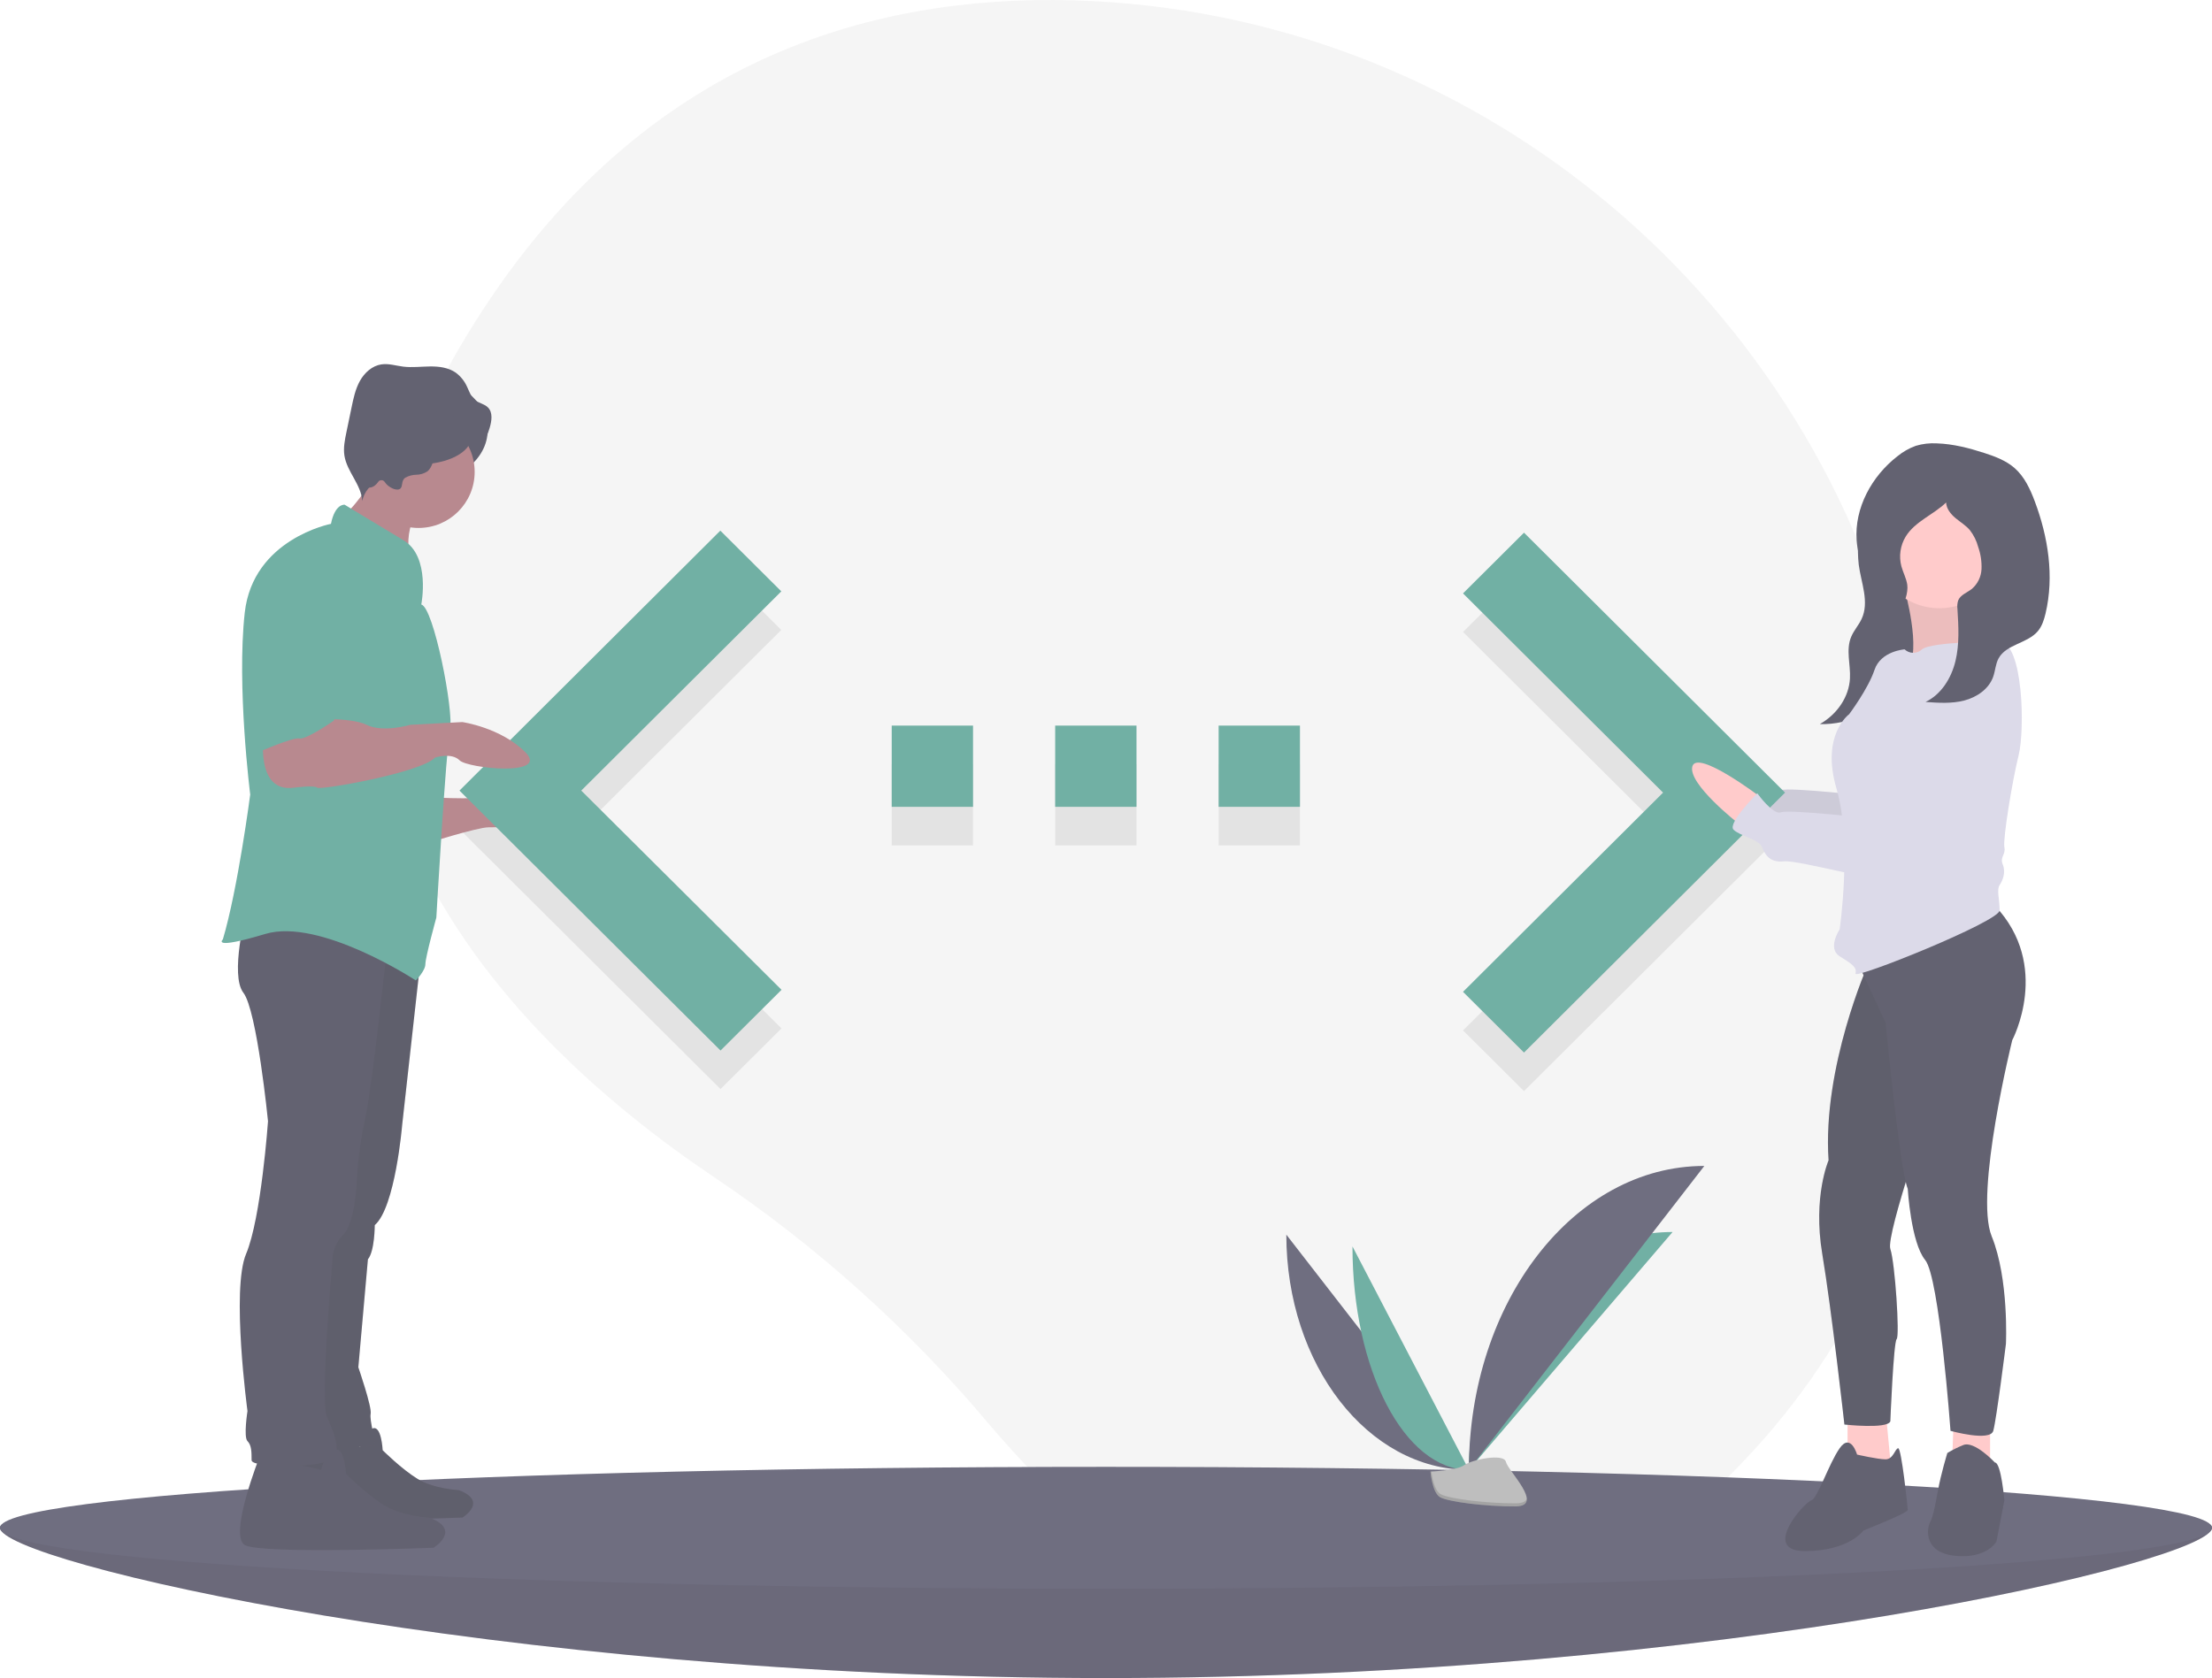 <svg width="340" height="258" viewBox="0 0 340 258" fill="none" xmlns="http://www.w3.org/2000/svg">
<g opacity="0.75">
<path d="M292.183 102.847C277.24 44.134 225.604 1.752 164.995 0.052C132.953 -0.847 99.236 9.771 74.688 46.927C30.804 113.348 77.384 159.247 109.859 181.057C125.548 191.616 139.684 204.311 151.859 218.776C173.795 244.784 215.993 277.102 266.25 226.464C302.676 189.761 302.137 141.956 292.183 102.847Z" fill="#F2F2F2"/>
<path opacity="0.1" d="M224.875 158.428L255.625 127.797L224.875 97.166L234.25 87.831L274.375 127.797L234.25 167.763L224.875 158.428Z" fill="black"/>
<path opacity="0.1" d="M137.062 129.983H149.562V117.493H137.062V129.983ZM199.813 117.493H187.313V129.983H199.813V117.493ZM162.188 129.983H174.688V117.493H162.188V129.983Z" fill="black"/>
<path opacity="0.1" d="M120.125 158.115L89.344 127.485L120.094 96.854L110.719 87.518L70.625 127.485L110.75 167.451L120.125 158.115Z" fill="black"/>
<path d="M340 234.894C340 240.068 263.888 258 170 258C76.112 258 0 240.068 0 234.894C0 229.721 76.112 239.266 170 239.266C263.888 239.266 340 229.721 340 234.894Z" fill="#3F3D56"/>
<path opacity="0.1" d="M340 234.894C340 240.068 263.888 258 170 258C76.112 258 0 240.068 0 234.894C0 229.721 76.112 239.266 170 239.266C263.888 239.266 340 229.721 340 234.894Z" fill="black"/>
<path d="M170 244.262C263.888 244.262 340 240.068 340 234.894C340 229.721 263.888 225.527 170 225.527C76.112 225.527 0 229.721 0 234.894C0 240.068 76.112 244.262 170 244.262Z" fill="#3F3D56"/>
<path d="M197.717 189.826C197.717 209.814 210.268 225.988 225.777 225.988L197.717 189.826Z" fill="#3F3D56"/>
<path d="M225.777 225.988C225.777 205.776 239.782 189.42 257.09 189.42L225.777 225.988Z" fill="#429586"/>
<path d="M207.884 191.638C207.884 210.625 215.887 225.988 225.777 225.988L207.884 191.638Z" fill="#429586"/>
<path d="M225.777 225.988C225.777 200.161 241.965 179.262 261.97 179.262L225.777 225.988Z" fill="#3F3D56"/>
<path d="M219.874 226.243C219.874 226.243 223.853 226.121 225.053 225.268C226.252 224.414 231.174 223.395 231.471 224.764C231.769 226.132 237.452 231.57 232.959 231.606C228.466 231.642 222.52 230.907 221.323 230.178C220.126 229.45 219.874 226.243 219.874 226.243Z" fill="#A8A8A8"/>
<path opacity="0.2" d="M233.039 231.13C228.547 231.166 222.6 230.431 221.403 229.702C220.492 229.147 220.129 227.157 220.007 226.238C219.923 226.242 219.874 226.243 219.874 226.243C219.874 226.243 220.126 229.45 221.323 230.178C222.52 230.907 228.466 231.642 232.959 231.606C234.256 231.596 234.704 231.135 234.679 230.452C234.499 230.864 234.004 231.122 233.039 231.13Z" fill="black"/>
<path d="M270.479 119.541C270.479 119.541 260.858 112.242 260.127 114.918C259.397 117.593 267.187 123.674 267.187 123.674L270.479 119.541Z" fill="#FFB9B9"/>
<path opacity="0.1" d="M270.479 119.541C270.479 119.541 260.858 112.242 260.127 114.918C259.397 117.593 267.187 123.674 267.187 123.674L270.479 119.541Z" fill="black"/>
<path d="M302.241 96.432C302.241 96.432 290.8 116.863 290.557 119.782C290.313 122.701 290.313 122.944 289.339 122.701C288.366 122.458 274.977 120.998 273.76 121.485C272.542 121.971 270.108 118.566 270.108 118.566C270.108 118.566 265.483 123.187 266.457 124.16C267.43 125.133 270.352 125.62 270.838 126.836C271.325 128.052 272.056 129.268 274.246 129.025C276.437 128.782 291.287 132.917 293.234 132.187C295.182 131.457 295.669 130.241 296.642 130.241C297.616 130.241 299.564 129.268 299.564 129.025C299.564 128.782 306.38 115.891 306.38 115.891C306.38 115.891 314.413 98.378 302.241 96.432Z" fill="#D0CDE1"/>
<path opacity="0.1" d="M302.241 96.432C302.241 96.432 290.8 116.863 290.557 119.782C290.313 122.701 290.313 122.944 289.339 122.701C288.366 122.458 274.977 120.998 273.76 121.485C272.542 121.971 270.108 118.566 270.108 118.566C270.108 118.566 265.483 123.187 266.457 124.16C267.43 125.133 270.352 125.62 270.838 126.836C271.325 128.052 272.056 129.268 274.246 129.025C276.437 128.782 291.287 132.917 293.234 132.187C295.182 131.457 295.669 130.241 296.642 130.241C297.616 130.241 299.564 129.268 299.564 129.025C299.564 128.782 306.38 115.891 306.38 115.891C306.38 115.891 314.413 98.378 302.241 96.432Z" fill="black"/>
<path d="M285.642 82.963C285.538 84.254 285.559 85.553 285.704 86.841C286.074 89.635 287.361 92.548 286.145 95.157C285.704 96.103 284.956 96.928 284.549 97.887C283.686 99.915 284.468 102.165 284.351 104.324C284.2 107.113 282.424 109.8 279.724 111.328C284.337 111.471 288.725 109.192 291.628 106.086C294.531 102.98 296.148 99.128 297.36 95.274C297.982 93.464 298.382 91.585 298.549 89.678C298.645 88.583 298.517 87.479 298.171 86.435C297.744 85.415 297.183 84.457 296.502 83.587C295.775 82.566 295.028 81.524 293.955 80.764C292.634 79.829 290.087 78.889 288.335 79.025C286.186 79.192 285.732 81.472 285.642 82.963Z" fill="#2F2E41"/>
<path d="M292.748 90.595C292.748 90.595 295.425 100.081 293.234 102.756C291.044 105.432 306.38 101.54 306.38 101.54C306.38 101.54 298.833 94 302.485 89.135L292.748 90.595Z" fill="#FFB9B9"/>
<path opacity="0.1" d="M292.748 90.595C292.748 90.595 295.425 100.081 293.234 102.756C291.044 105.432 306.38 101.54 306.38 101.54C306.38 101.54 298.833 94 302.485 89.135L292.748 90.595Z" fill="black"/>
<path d="M224.875 152.495L255.625 121.864L224.875 91.234L234.25 81.898L274.375 121.864L234.25 161.831L224.875 152.495Z" fill="#429586"/>
<path d="M283.984 217.074V224.128L287.635 228.506L290.8 227.046L289.826 216.831L283.984 217.074Z" fill="#FFB9B9"/>
<path d="M285.444 223.641C285.444 223.641 284.471 220.236 282.767 222.668C281.063 225.101 279.359 230.452 278.385 230.695C277.411 230.938 270.595 238.478 277.411 238.478C284.227 238.478 286.418 235.316 286.418 235.316C286.418 235.316 293.234 232.641 293.234 232.154C293.234 231.668 292.26 222.668 291.774 222.668C291.287 222.668 291.043 224.371 289.826 224.371C288.609 224.371 285.444 223.641 285.444 223.641Z" fill="#2F2E41"/>
<path d="M300.294 218.29L300.051 224.858L305.893 227.29V217.804L300.294 218.29Z" fill="#FFB9B9"/>
<path d="M306.623 224.857C306.623 224.857 303.459 221.452 301.755 222.182C300.912 222.521 300.097 222.928 299.32 223.398C299.32 223.398 298.347 226.56 297.86 229.236C297.373 231.911 297.129 233.127 296.642 234.1C296.156 235.073 295.669 238.722 300.537 239.208C305.406 239.694 306.867 237.019 306.867 237.019L308.084 230.695C308.084 230.695 307.597 224.857 306.623 224.857Z" fill="#2F2E41"/>
<path d="M287.149 148.24C287.149 148.24 280.089 164.05 281.063 178.401C281.063 178.401 278.628 183.995 280.089 192.751C281.55 201.507 283.497 219.02 283.497 219.02C283.497 219.02 290.07 219.75 290.557 218.534C290.557 218.534 291.043 206.372 291.53 205.886C292.017 205.399 291.287 194.211 290.557 192.021C289.826 189.832 297.373 168.185 297.373 168.185L295.425 141.186L287.149 148.24Z" fill="#2F2E41"/>
<path opacity="0.1" d="M287.149 148.24C287.149 148.24 280.089 164.05 281.063 178.401C281.063 178.401 278.628 183.995 280.089 192.751C281.55 201.507 283.497 219.02 283.497 219.02C283.497 219.02 290.07 219.75 290.557 218.534C290.557 218.534 291.043 206.372 291.53 205.886C292.017 205.399 291.287 194.211 290.557 192.021C289.826 189.832 297.373 168.185 297.373 168.185L295.425 141.186L287.149 148.24Z" fill="black"/>
<path d="M285.201 147.267L289.826 157.24C289.826 157.24 292.017 179.86 293.234 182.779C293.234 182.779 293.721 191.049 295.912 193.724C298.103 196.4 299.807 219.993 299.807 219.993C299.807 219.993 305.893 221.695 306.38 219.993C306.867 218.29 308.327 206.615 308.327 206.615C308.327 206.615 308.814 196.643 306.136 190.076C303.459 183.508 309.301 159.915 309.301 159.915C309.301 159.915 315.387 148.483 306.623 139.241L285.201 147.267Z" fill="#2F2E41"/>
<path d="M298.103 93.513C303.615 93.513 308.084 89.049 308.084 83.541C308.084 78.033 303.615 73.569 298.103 73.569C292.591 73.569 288.122 78.033 288.122 83.541C288.122 89.049 292.591 93.513 298.103 93.513Z" fill="#FFB9B9"/>
<path d="M307.354 98.621C307.354 98.621 296.886 98.621 295.425 99.837C295.064 100.181 294.585 100.372 294.086 100.372C293.588 100.372 293.109 100.181 292.748 99.837C292.748 99.837 289.096 100.081 288.122 102.999C287.149 105.918 284.227 109.81 284.227 109.81C284.227 109.81 279.846 112.972 282.28 121.242C284.714 129.511 282.767 142.889 282.767 142.889C282.767 142.889 280.819 145.808 282.767 147.024C284.714 148.24 285.445 148.727 285.201 149.699C284.958 150.672 307.354 141.673 307.354 139.97C307.354 138.268 306.867 136.808 307.354 136.079C307.84 135.349 308.327 134.133 307.84 132.917C307.354 131.7 308.327 131.457 308.084 130.241C307.841 129.025 309.301 120.025 310.275 116.134C311.249 112.242 311.005 98.864 307.354 98.621Z" fill="#D0CDE1"/>
<path d="M270.479 122.46C270.479 122.46 260.858 115.161 260.127 117.836C259.397 120.512 267.187 126.593 267.187 126.593L270.479 122.46Z" fill="#FFB9B9"/>
<path d="M302.241 99.837C302.241 99.837 290.8 120.269 290.557 123.187C290.313 126.106 290.313 126.349 289.339 126.106C288.366 125.863 274.977 124.404 273.76 124.89C272.542 125.377 270.108 121.971 270.108 121.971C270.108 121.971 265.483 126.593 266.457 127.566C267.43 128.539 270.352 129.025 270.838 130.241C271.325 131.457 272.056 132.673 274.246 132.43C276.437 132.187 291.287 136.322 293.234 135.592C295.182 134.862 295.669 133.646 296.642 133.646C297.616 133.646 299.564 132.673 299.564 132.43C299.564 132.187 306.38 119.296 306.38 119.296C306.38 119.296 314.413 101.783 302.241 99.837Z" fill="#D0CDE1"/>
<path d="M293.161 89.912C293.022 88.925 292.516 88.029 292.256 87.066C292.053 86.295 292.008 85.491 292.124 84.703C292.239 83.914 292.514 83.157 292.93 82.477C294.361 80.167 297.172 79.144 299.132 77.26C299.173 78.219 299.839 79.039 300.576 79.656C301.312 80.273 302.157 80.774 302.78 81.505C303.379 82.276 303.816 83.16 304.064 84.104C304.448 85.197 304.621 86.354 304.572 87.512C304.543 88.091 304.398 88.658 304.144 89.179C303.89 89.699 303.532 90.163 303.093 90.542C302.363 91.118 301.343 91.447 300.99 92.308C300.851 92.738 300.811 93.194 300.873 93.641C301.04 96.317 301.196 99.041 300.566 101.647C299.935 104.253 298.39 106.771 295.968 107.926C297.958 108.067 299.99 108.205 301.921 107.703C303.852 107.201 305.698 105.937 306.364 104.058C306.692 103.131 306.723 102.1 307.19 101.234C308.371 99.043 311.632 98.943 313.234 97.037C313.875 96.274 314.185 95.291 314.415 94.322C315.767 88.619 314.817 82.563 312.758 77.076C312.048 75.184 311.164 73.279 309.642 71.95C308.347 70.819 306.693 70.195 305.057 69.663C302.669 68.886 300.21 68.25 297.701 68.168C296.61 68.104 295.518 68.231 294.471 68.544C293.439 68.917 292.478 69.464 291.63 70.162C287.699 73.218 285.023 78.102 285.378 83.066C285.593 86.07 286.867 88.912 288.503 91.441C289.075 92.326 290.427 94.212 291.684 93.656C292.824 93.151 293.31 90.979 293.161 89.912Z" fill="#2F2E41"/>
<path d="M137.062 124.05H149.562V111.561H137.062V124.05ZM199.813 111.561H187.313V124.05H199.813V111.561ZM162.188 124.05H174.688V111.561H162.188V124.05Z" fill="#429586"/>
<path d="M64.439 74.341C70.248 74.341 74.957 70.671 74.957 66.144C74.957 61.617 70.248 57.947 64.439 57.947C58.63 57.947 53.922 61.617 53.922 66.144C53.922 70.671 58.63 74.341 64.439 74.341Z" fill="#2F2E41"/>
<path d="M66.227 122.577C66.227 122.577 75.693 123.208 77.376 121.947C79.059 120.685 86.211 123.628 86.842 125.309C87.473 126.991 76.745 127.201 75.062 127.201C73.379 127.201 65.386 129.723 65.386 129.723L66.227 122.577Z" fill="#A0616A"/>
<path d="M46.735 220.483C46.735 220.483 42.324 231.598 44.625 232.94C46.927 234.281 71.094 233.323 71.094 233.323C71.094 233.323 75.122 230.832 70.519 229.107C70.519 229.107 66.683 228.915 64.189 227.382C61.696 225.849 58.819 222.974 58.819 222.974C58.819 222.974 58.627 218.758 57.093 219.716C56.633 220.019 56.243 220.413 55.946 220.875C55.648 221.338 55.451 221.857 55.366 222.399L46.735 220.483Z" fill="#2F2E41"/>
<path opacity="0.1" d="M46.735 220.483C46.735 220.483 42.324 231.598 44.625 232.94C46.927 234.281 71.094 233.323 71.094 233.323C71.094 233.323 75.122 230.832 70.519 229.107C70.519 229.107 66.683 228.915 64.189 227.382C61.696 225.849 58.819 222.974 58.819 222.974C58.819 222.974 58.627 218.758 57.093 219.716C56.633 220.019 56.243 220.413 55.946 220.875C55.648 221.338 55.451 221.857 55.366 222.399L46.735 220.483Z" fill="black"/>
<path d="M120.125 152.183L89.344 121.552L120.094 90.922L110.719 81.586L70.625 121.552L110.75 161.519L120.125 152.183Z" fill="#429586"/>
<path d="M39.933 223.883C39.933 223.883 35.095 236.074 37.619 237.545C40.143 239.016 66.648 237.965 66.648 237.965C66.648 237.965 71.066 235.233 66.017 233.342C66.017 233.342 61.81 233.131 59.075 231.45C56.341 229.768 53.185 226.616 53.185 226.616C53.185 226.616 52.975 221.992 51.292 223.043C50.789 223.374 50.36 223.807 50.034 224.314C49.708 224.821 49.492 225.39 49.399 225.985L39.933 223.883Z" fill="#2F2E41"/>
<path d="M64.755 146.537L61.81 173.02C61.81 173.02 60.758 185.631 57.603 188.363C57.603 188.363 57.603 192.357 56.551 193.618L55.078 210.222C55.078 210.222 57.182 216.317 56.972 217.368C56.761 218.419 57.813 221.782 57.603 222.202C57.392 222.622 47.506 222.202 47.506 222.202L49.609 188.363L56.13 141.283L64.755 146.537Z" fill="#2F2E41"/>
<path opacity="0.1" d="M64.755 146.537L61.81 173.02C61.81 173.02 60.758 185.631 57.603 188.363C57.603 188.363 57.603 192.357 56.551 193.618L55.078 210.222C55.078 210.222 57.182 216.317 56.972 217.368C56.761 218.419 57.813 221.782 57.603 222.202C57.392 222.622 47.506 222.202 47.506 222.202L49.609 188.363L56.13 141.283L64.755 146.537Z" fill="black"/>
<path d="M59.496 145.697C59.496 145.697 57.182 167.345 56.13 171.969C55.469 175.014 55.047 178.106 54.868 181.217C54.868 181.217 54.658 187.943 52.765 189.834C52.211 190.382 51.776 191.038 51.486 191.761C51.197 192.485 51.059 193.259 51.082 194.038C51.082 194.038 49.189 215.266 50.24 217.788C51.292 220.31 52.344 222.412 51.292 224.094C50.24 225.775 38.671 225.775 38.671 224.514C38.671 223.253 38.671 222.202 38.04 221.571C37.409 220.941 38.04 216.948 38.04 216.948C38.04 216.948 35.515 198.242 37.829 192.777C40.143 187.312 41.195 172.39 41.195 172.39C41.195 172.39 39.512 155.365 37.409 152.633C35.305 149.9 37.829 140.232 37.829 140.232L59.496 145.697Z" fill="#2F2E41"/>
<path d="M53.574 78.469C53.818 79.026 54.404 79.336 54.936 79.629C58.025 81.329 60.61 83.794 63.157 86.23C62.522 84.078 62.657 81.772 63.54 79.709C63.844 79.006 64.243 78.249 64.025 77.514C63.865 76.974 63.405 76.584 62.959 76.239C61.919 75.436 60.833 74.696 59.706 74.022C58.918 73.551 57.299 72.297 56.395 72.434C56.347 73.654 56.322 74.745 55.788 75.885C55.661 76.156 53.667 78.682 53.574 78.469Z" fill="#A0616A"/>
<path d="M64.334 81.172C69.097 81.172 72.959 77.314 72.959 72.555C72.959 67.795 69.097 63.937 64.334 63.937C59.571 63.937 55.71 67.795 55.71 72.555C55.71 77.314 59.571 81.172 64.334 81.172Z" fill="#A0616A"/>
<path d="M64.755 92.942C64.755 92.942 66.227 85.586 62.02 83.063C57.813 80.541 52.975 77.599 52.975 77.599C52.975 77.599 51.502 77.389 50.871 80.541C50.871 80.541 38.881 82.853 37.619 94.203C36.357 105.553 38.46 122.157 38.46 122.157C38.46 122.157 36.567 136.659 34.253 144.436C34.253 144.436 32.36 146.117 40.774 143.595C49.188 141.073 63.913 150.741 63.913 150.741C63.913 150.741 65.386 149.27 65.386 148.219C65.386 147.168 67.069 141.073 67.069 141.073C67.069 141.073 68.541 115.221 69.172 112.278C69.803 109.336 66.648 93.362 64.755 92.942Z" fill="#429586"/>
<path d="M62.302 73.442C62.82 73.155 63.401 73.001 63.993 72.992C64.586 72.983 65.165 72.811 65.666 72.494C66.481 71.869 66.541 70.661 67.137 69.826C68 68.616 69.721 68.47 71.207 68.531C72.115 68.567 73.094 68.622 73.859 68.131C74.645 67.626 75.001 66.677 75.266 65.782C75.579 64.724 75.782 63.43 75.005 62.646C74.466 62.101 73.616 61.993 73.017 61.515C72.396 61.019 72.141 60.211 71.803 59.492C71.419 58.616 70.811 57.855 70.041 57.287C68.912 56.503 67.469 56.327 66.094 56.342C64.718 56.357 63.337 56.537 61.972 56.369C60.853 56.23 59.738 55.859 58.624 56.024C57.203 56.233 56.028 57.304 55.328 58.557C54.628 59.81 54.328 61.24 54.036 62.645L53.244 66.466C52.998 67.651 52.752 68.868 52.941 70.063C53.335 72.541 55.528 74.511 55.679 77.016C55.823 76.324 56.137 75.679 56.592 75.138C57.047 74.598 57.629 74.179 58.286 73.918C58.451 73.838 58.638 73.815 58.818 73.854C59.035 73.923 59.163 74.141 59.3 74.324C59.661 74.802 60.793 75.528 61.434 75.189C62.008 74.885 61.58 73.931 62.302 73.442Z" fill="#2F2E41"/>
<path d="M40.564 112.699C40.564 112.699 39.092 121.947 45.192 121.106C45.192 121.106 48.347 120.686 48.768 121.106C49.189 121.526 64.755 118.794 66.858 116.482C66.858 116.482 69.383 115.641 70.645 116.902C71.907 118.163 84.528 119.424 80.742 115.641C76.956 111.858 71.066 111.017 71.066 111.017L63.072 111.438C63.072 111.438 58.865 112.699 56.341 111.438C53.816 110.177 46.664 110.597 46.664 110.597L40.564 112.699Z" fill="#A0616A"/>
<path d="M49.188 83.484C49.188 83.484 39.722 84.535 39.722 98.196V115.641C39.722 115.641 44.981 113.329 46.033 113.539C47.085 113.75 51.292 110.807 51.292 110.807C51.292 110.807 56.13 99.457 55.71 96.305C55.289 93.152 55.499 83.904 49.188 83.484Z" fill="#429586"/>
<path d="M64.334 71.398C68.807 71.398 72.433 69.516 72.433 67.195C72.433 64.873 68.807 62.991 64.334 62.991C59.861 62.991 56.236 64.873 56.236 67.195C56.236 69.516 59.861 71.398 64.334 71.398Z" fill="#2F2E41"/>
<path d="M56.761 74.972C58.33 74.972 59.601 71.819 59.601 67.931C59.601 64.042 58.33 60.89 56.761 60.89C55.193 60.89 53.922 64.042 53.922 67.931C53.922 71.819 55.193 74.972 56.761 74.972Z" fill="#2F2E41"/>
</g>
</svg>
